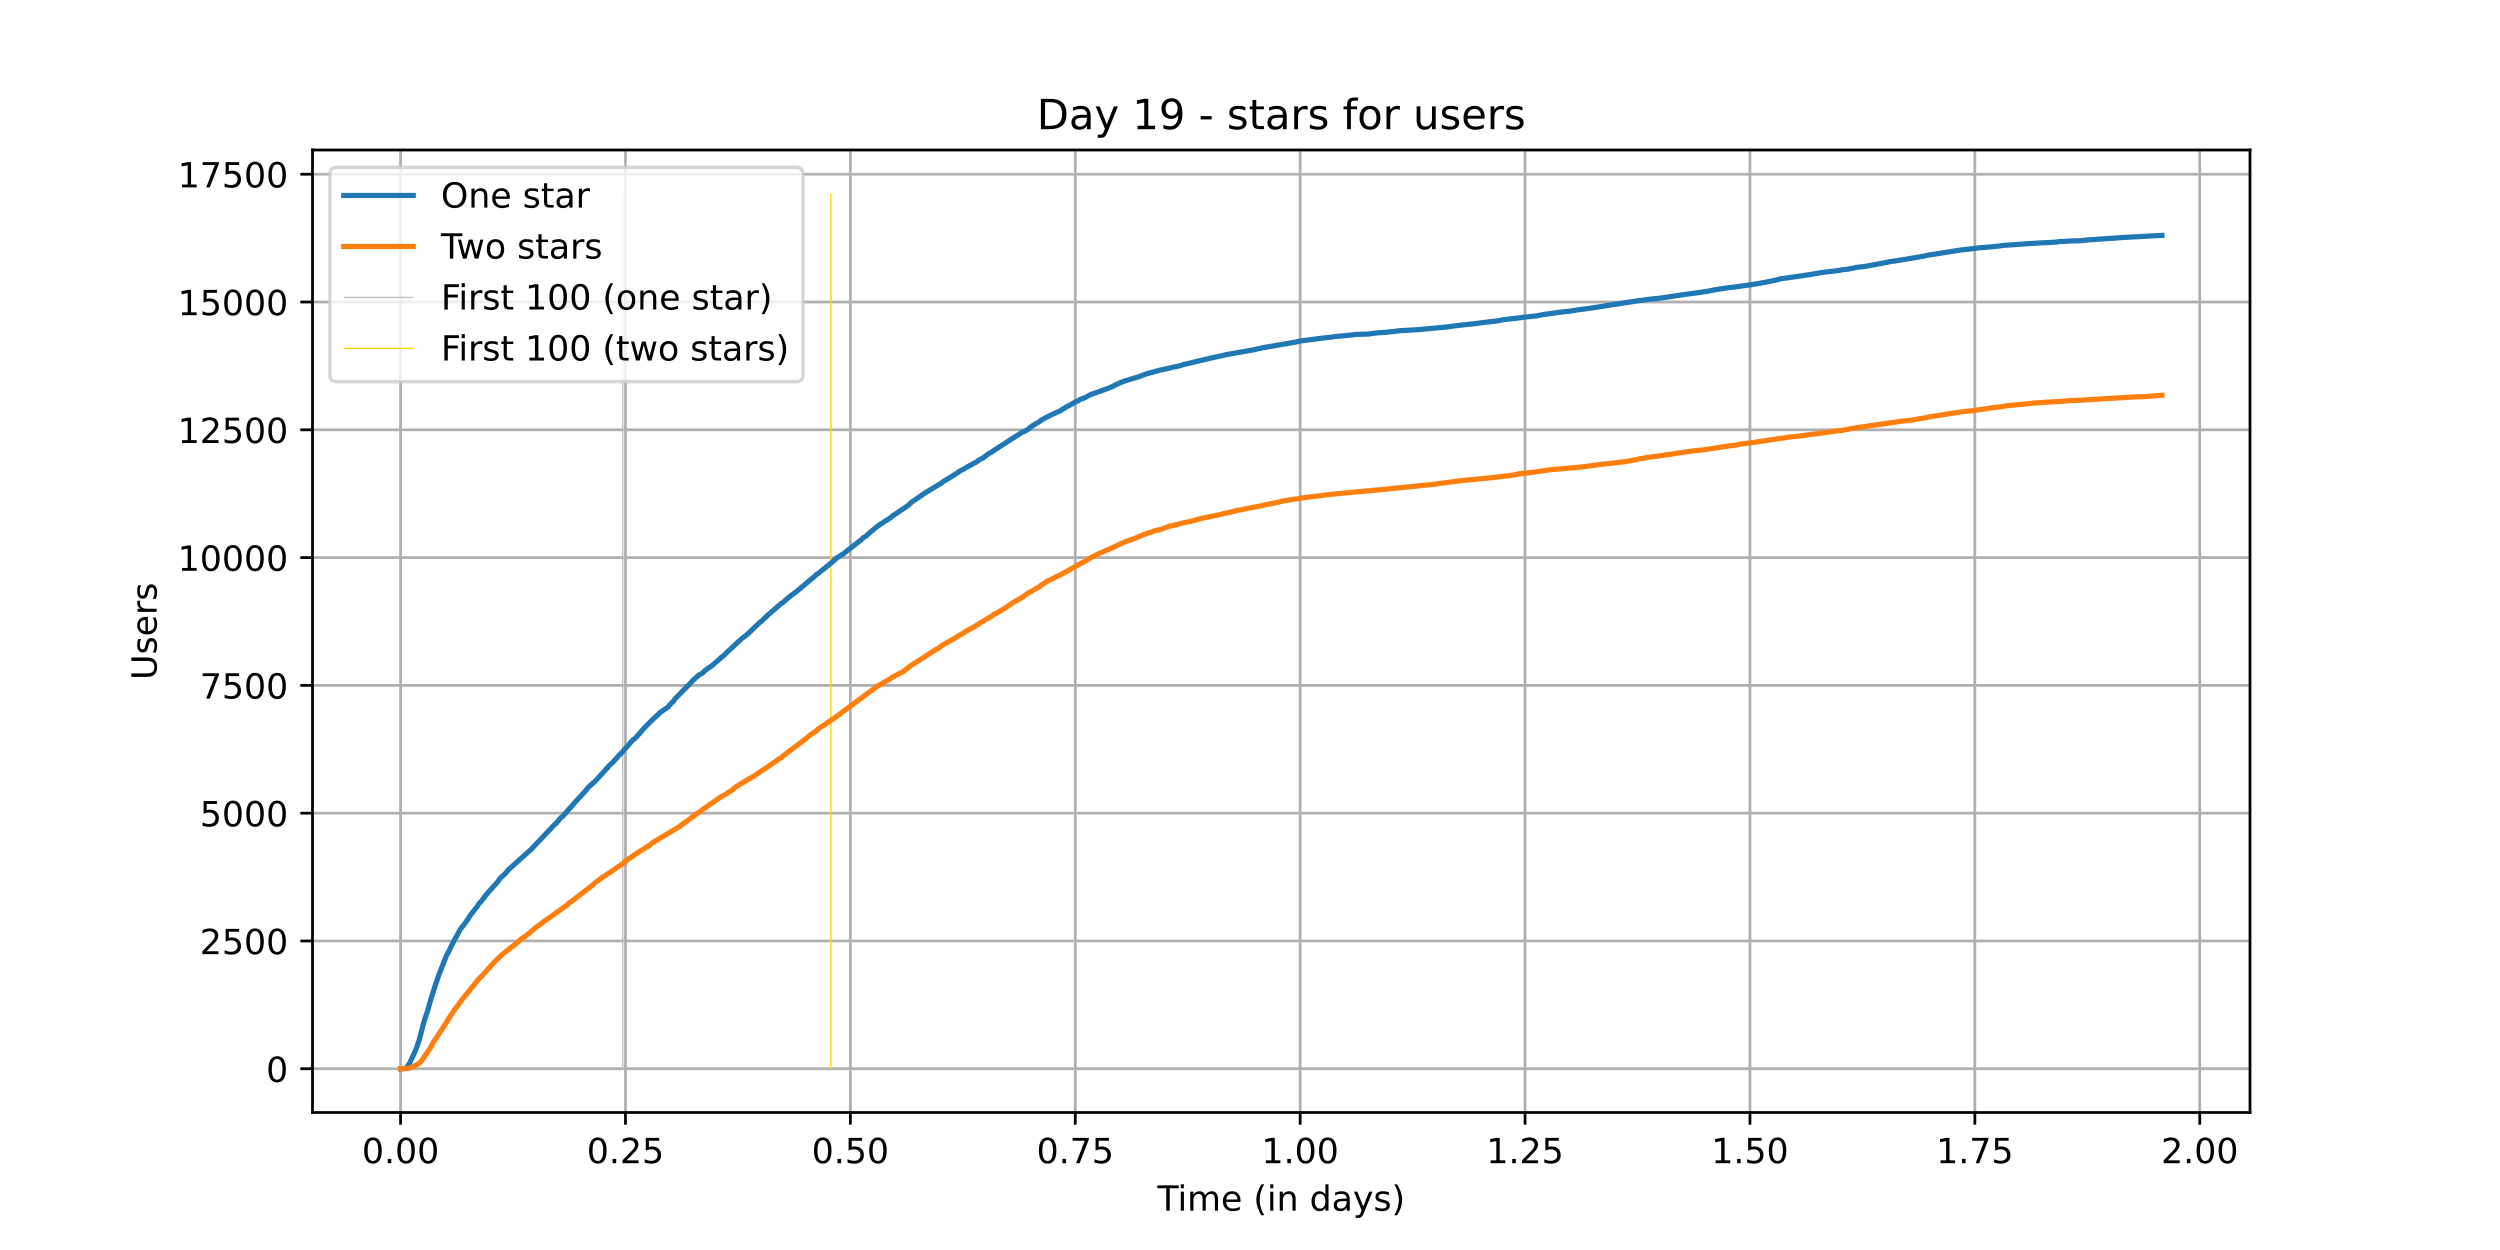 <?xml version="1.0" encoding="utf-8" standalone="no"?>
<!DOCTYPE svg PUBLIC "-//W3C//DTD SVG 1.1//EN"
  "http://www.w3.org/Graphics/SVG/1.1/DTD/svg11.dtd">
<!-- Created with matplotlib (https://matplotlib.org/) -->
<svg height="360pt" version="1.1" viewBox="0 0 720 360" width="720pt" xmlns="http://www.w3.org/2000/svg" xmlns:xlink="http://www.w3.org/1999/xlink">
 <defs>
  <style type="text/css">*{stroke-linecap:butt;stroke-linejoin:round;}</style>
 </defs>
 <g id="figure_1">
  <g id="patch_1">
   <path d="M 0 360 
L 720 360 
L 720 0 
L 0 0 
z
" style="fill:#ffffff;"/>
  </g>
  <g id="axes_1">
   <g id="patch_2">
    <path d="M 90 320.4 
L 648 320.4 
L 648 43.2 
L 90 43.2 
z
" style="fill:#ffffff;"/>
   </g>
   <g id="matplotlib.axis_1">
    <g id="xtick_1">
     <g id="line2d_1">
      <path clip-path="url(#p175d5f948a)" d="M 115.364 320.4 
L 115.364 43.2 
" style="fill:none;stroke:#b0b0b0;stroke-linecap:square;stroke-width:0.8;"/>
     </g>
     <g id="line2d_2">
      <defs>
       <path d="M 0 0 
L 0 3.5 
" id="m7ab9ef5fba" style="stroke:#000000;stroke-width:0.8;"/>
      </defs>
      <g>
       <use style="stroke:#000000;stroke-width:0.8;" x="115.364" xlink:href="#m7ab9ef5fba" y="320.4"/>
      </g>
     </g>
     <g id="text_1">
      <!-- 0.00 -->
      <g transform="translate(104.231 334.998)scale(0.1 -0.1)">
       <defs>
        <path d="M 31.781 66.406 
Q 24.172 66.406 20.328 58.906 
Q 16.5 51.422 16.5 36.375 
Q 16.5 21.391 20.328 13.891 
Q 24.172 6.391 31.781 6.391 
Q 39.453 6.391 43.281 13.891 
Q 47.125 21.391 47.125 36.375 
Q 47.125 51.422 43.281 58.906 
Q 39.453 66.406 31.781 66.406 
z
M 31.781 74.219 
Q 44.047 74.219 50.516 64.516 
Q 56.984 54.828 56.984 36.375 
Q 56.984 17.969 50.516 8.266 
Q 44.047 -1.422 31.781 -1.422 
Q 19.531 -1.422 13.062 8.266 
Q 6.594 17.969 6.594 36.375 
Q 6.594 54.828 13.062 64.516 
Q 19.531 74.219 31.781 74.219 
z
" id="DejaVuSans-48"/>
        <path d="M 10.688 12.406 
L 21 12.406 
L 21 0 
L 10.688 0 
z
" id="DejaVuSans-46"/>
       </defs>
       <use xlink:href="#DejaVuSans-48"/>
       <use x="63.623" xlink:href="#DejaVuSans-46"/>
       <use x="95.41" xlink:href="#DejaVuSans-48"/>
       <use x="159.033" xlink:href="#DejaVuSans-48"/>
      </g>
     </g>
    </g>
    <g id="xtick_2">
     <g id="line2d_3">
      <path clip-path="url(#p175d5f948a)" d="M 180.134 320.4 
L 180.134 43.2 
" style="fill:none;stroke:#b0b0b0;stroke-linecap:square;stroke-width:0.8;"/>
     </g>
     <g id="line2d_4">
      <g>
       <use style="stroke:#000000;stroke-width:0.8;" x="180.134" xlink:href="#m7ab9ef5fba" y="320.4"/>
      </g>
     </g>
     <g id="text_2">
      <!-- 0.25 -->
      <g transform="translate(169.001 334.998)scale(0.1 -0.1)">
       <defs>
        <path d="M 19.188 8.297 
L 53.609 8.297 
L 53.609 0 
L 7.328 0 
L 7.328 8.297 
Q 12.938 14.109 22.625 23.891 
Q 32.328 33.688 34.812 36.531 
Q 39.547 41.844 41.422 45.531 
Q 43.312 49.219 43.312 52.781 
Q 43.312 58.594 39.234 62.25 
Q 35.156 65.922 28.609 65.922 
Q 23.969 65.922 18.812 64.312 
Q 13.672 62.703 7.812 59.422 
L 7.812 69.391 
Q 13.766 71.781 18.938 73 
Q 24.125 74.219 28.422 74.219 
Q 39.75 74.219 46.484 68.547 
Q 53.219 62.891 53.219 53.422 
Q 53.219 48.922 51.531 44.891 
Q 49.859 40.875 45.406 35.406 
Q 44.188 33.984 37.641 27.219 
Q 31.109 20.453 19.188 8.297 
z
" id="DejaVuSans-50"/>
        <path d="M 10.797 72.906 
L 49.516 72.906 
L 49.516 64.594 
L 19.828 64.594 
L 19.828 46.734 
Q 21.969 47.469 24.109 47.828 
Q 26.266 48.188 28.422 48.188 
Q 40.625 48.188 47.75 41.5 
Q 54.891 34.812 54.891 23.391 
Q 54.891 11.625 47.562 5.094 
Q 40.234 -1.422 26.906 -1.422 
Q 22.312 -1.422 17.547 -0.641 
Q 12.797 0.141 7.719 1.703 
L 7.719 11.625 
Q 12.109 9.234 16.797 8.062 
Q 21.484 6.891 26.703 6.891 
Q 35.156 6.891 40.078 11.328 
Q 45.016 15.766 45.016 23.391 
Q 45.016 31 40.078 35.438 
Q 35.156 39.891 26.703 39.891 
Q 22.75 39.891 18.812 39.016 
Q 14.891 38.141 10.797 36.281 
z
" id="DejaVuSans-53"/>
       </defs>
       <use xlink:href="#DejaVuSans-48"/>
       <use x="63.623" xlink:href="#DejaVuSans-46"/>
       <use x="95.41" xlink:href="#DejaVuSans-50"/>
       <use x="159.033" xlink:href="#DejaVuSans-53"/>
      </g>
     </g>
    </g>
    <g id="xtick_3">
     <g id="line2d_5">
      <path clip-path="url(#p175d5f948a)" d="M 244.905 320.4 
L 244.905 43.2 
" style="fill:none;stroke:#b0b0b0;stroke-linecap:square;stroke-width:0.8;"/>
     </g>
     <g id="line2d_6">
      <g>
       <use style="stroke:#000000;stroke-width:0.8;" x="244.905" xlink:href="#m7ab9ef5fba" y="320.4"/>
      </g>
     </g>
     <g id="text_3">
      <!-- 0.50 -->
      <g transform="translate(233.772 334.998)scale(0.1 -0.1)">
       <use xlink:href="#DejaVuSans-48"/>
       <use x="63.623" xlink:href="#DejaVuSans-46"/>
       <use x="95.41" xlink:href="#DejaVuSans-53"/>
       <use x="159.033" xlink:href="#DejaVuSans-48"/>
      </g>
     </g>
    </g>
    <g id="xtick_4">
     <g id="line2d_7">
      <path clip-path="url(#p175d5f948a)" d="M 309.675 320.4 
L 309.675 43.2 
" style="fill:none;stroke:#b0b0b0;stroke-linecap:square;stroke-width:0.8;"/>
     </g>
     <g id="line2d_8">
      <g>
       <use style="stroke:#000000;stroke-width:0.8;" x="309.675" xlink:href="#m7ab9ef5fba" y="320.4"/>
      </g>
     </g>
     <g id="text_4">
      <!-- 0.75 -->
      <g transform="translate(298.542 334.998)scale(0.1 -0.1)">
       <defs>
        <path d="M 8.203 72.906 
L 55.078 72.906 
L 55.078 68.703 
L 28.609 0 
L 18.312 0 
L 43.219 64.594 
L 8.203 64.594 
z
" id="DejaVuSans-55"/>
       </defs>
       <use xlink:href="#DejaVuSans-48"/>
       <use x="63.623" xlink:href="#DejaVuSans-46"/>
       <use x="95.41" xlink:href="#DejaVuSans-55"/>
       <use x="159.033" xlink:href="#DejaVuSans-53"/>
      </g>
     </g>
    </g>
    <g id="xtick_5">
     <g id="line2d_9">
      <path clip-path="url(#p175d5f948a)" d="M 374.446 320.4 
L 374.446 43.2 
" style="fill:none;stroke:#b0b0b0;stroke-linecap:square;stroke-width:0.8;"/>
     </g>
     <g id="line2d_10">
      <g>
       <use style="stroke:#000000;stroke-width:0.8;" x="374.446" xlink:href="#m7ab9ef5fba" y="320.4"/>
      </g>
     </g>
     <g id="text_5">
      <!-- 1.00 -->
      <g transform="translate(363.313 334.998)scale(0.1 -0.1)">
       <defs>
        <path d="M 12.406 8.297 
L 28.516 8.297 
L 28.516 63.922 
L 10.984 60.406 
L 10.984 69.391 
L 28.422 72.906 
L 38.281 72.906 
L 38.281 8.297 
L 54.391 8.297 
L 54.391 0 
L 12.406 0 
z
" id="DejaVuSans-49"/>
       </defs>
       <use xlink:href="#DejaVuSans-49"/>
       <use x="63.623" xlink:href="#DejaVuSans-46"/>
       <use x="95.41" xlink:href="#DejaVuSans-48"/>
       <use x="159.033" xlink:href="#DejaVuSans-48"/>
      </g>
     </g>
    </g>
    <g id="xtick_6">
     <g id="line2d_11">
      <path clip-path="url(#p175d5f948a)" d="M 439.216 320.4 
L 439.216 43.2 
" style="fill:none;stroke:#b0b0b0;stroke-linecap:square;stroke-width:0.8;"/>
     </g>
     <g id="line2d_12">
      <g>
       <use style="stroke:#000000;stroke-width:0.8;" x="439.216" xlink:href="#m7ab9ef5fba" y="320.4"/>
      </g>
     </g>
     <g id="text_6">
      <!-- 1.25 -->
      <g transform="translate(428.083 334.998)scale(0.1 -0.1)">
       <use xlink:href="#DejaVuSans-49"/>
       <use x="63.623" xlink:href="#DejaVuSans-46"/>
       <use x="95.41" xlink:href="#DejaVuSans-50"/>
       <use x="159.033" xlink:href="#DejaVuSans-53"/>
      </g>
     </g>
    </g>
    <g id="xtick_7">
     <g id="line2d_13">
      <path clip-path="url(#p175d5f948a)" d="M 503.986 320.4 
L 503.986 43.2 
" style="fill:none;stroke:#b0b0b0;stroke-linecap:square;stroke-width:0.8;"/>
     </g>
     <g id="line2d_14">
      <g>
       <use style="stroke:#000000;stroke-width:0.8;" x="503.986" xlink:href="#m7ab9ef5fba" y="320.4"/>
      </g>
     </g>
     <g id="text_7">
      <!-- 1.50 -->
      <g transform="translate(492.854 334.998)scale(0.1 -0.1)">
       <use xlink:href="#DejaVuSans-49"/>
       <use x="63.623" xlink:href="#DejaVuSans-46"/>
       <use x="95.41" xlink:href="#DejaVuSans-53"/>
       <use x="159.033" xlink:href="#DejaVuSans-48"/>
      </g>
     </g>
    </g>
    <g id="xtick_8">
     <g id="line2d_15">
      <path clip-path="url(#p175d5f948a)" d="M 568.757 320.4 
L 568.757 43.2 
" style="fill:none;stroke:#b0b0b0;stroke-linecap:square;stroke-width:0.8;"/>
     </g>
     <g id="line2d_16">
      <g>
       <use style="stroke:#000000;stroke-width:0.8;" x="568.757" xlink:href="#m7ab9ef5fba" y="320.4"/>
      </g>
     </g>
     <g id="text_8">
      <!-- 1.75 -->
      <g transform="translate(557.624 334.998)scale(0.1 -0.1)">
       <use xlink:href="#DejaVuSans-49"/>
       <use x="63.623" xlink:href="#DejaVuSans-46"/>
       <use x="95.41" xlink:href="#DejaVuSans-55"/>
       <use x="159.033" xlink:href="#DejaVuSans-53"/>
      </g>
     </g>
    </g>
    <g id="xtick_9">
     <g id="line2d_17">
      <path clip-path="url(#p175d5f948a)" d="M 633.527 320.4 
L 633.527 43.2 
" style="fill:none;stroke:#b0b0b0;stroke-linecap:square;stroke-width:0.8;"/>
     </g>
     <g id="line2d_18">
      <g>
       <use style="stroke:#000000;stroke-width:0.8;" x="633.527" xlink:href="#m7ab9ef5fba" y="320.4"/>
      </g>
     </g>
     <g id="text_9">
      <!-- 2.00 -->
      <g transform="translate(622.395 334.998)scale(0.1 -0.1)">
       <use xlink:href="#DejaVuSans-50"/>
       <use x="63.623" xlink:href="#DejaVuSans-46"/>
       <use x="95.41" xlink:href="#DejaVuSans-48"/>
       <use x="159.033" xlink:href="#DejaVuSans-48"/>
      </g>
     </g>
    </g>
    <g id="text_10">
     <!-- Time (in days) -->
     <g transform="translate(333.327 348.677)scale(0.1 -0.1)">
      <defs>
       <path d="M -0.297 72.906 
L 61.375 72.906 
L 61.375 64.594 
L 35.5 64.594 
L 35.5 0 
L 25.594 0 
L 25.594 64.594 
L -0.297 64.594 
z
" id="DejaVuSans-84"/>
       <path d="M 9.422 54.688 
L 18.406 54.688 
L 18.406 0 
L 9.422 0 
z
M 9.422 75.984 
L 18.406 75.984 
L 18.406 64.594 
L 9.422 64.594 
z
" id="DejaVuSans-105"/>
       <path d="M 52 44.188 
Q 55.375 50.25 60.062 53.125 
Q 64.75 56 71.094 56 
Q 79.641 56 84.281 50.016 
Q 88.922 44.047 88.922 33.016 
L 88.922 0 
L 79.891 0 
L 79.891 32.719 
Q 79.891 40.578 77.094 44.375 
Q 74.312 48.188 68.609 48.188 
Q 61.625 48.188 57.562 43.547 
Q 53.516 38.922 53.516 30.906 
L 53.516 0 
L 44.484 0 
L 44.484 32.719 
Q 44.484 40.625 41.703 44.406 
Q 38.922 48.188 33.109 48.188 
Q 26.219 48.188 22.156 43.531 
Q 18.109 38.875 18.109 30.906 
L 18.109 0 
L 9.078 0 
L 9.078 54.688 
L 18.109 54.688 
L 18.109 46.188 
Q 21.188 51.219 25.484 53.609 
Q 29.781 56 35.688 56 
Q 41.656 56 45.828 52.969 
Q 50 49.953 52 44.188 
z
" id="DejaVuSans-109"/>
       <path d="M 56.203 29.594 
L 56.203 25.203 
L 14.891 25.203 
Q 15.484 15.922 20.484 11.062 
Q 25.484 6.203 34.422 6.203 
Q 39.594 6.203 44.453 7.469 
Q 49.312 8.734 54.109 11.281 
L 54.109 2.781 
Q 49.266 0.734 44.188 -0.344 
Q 39.109 -1.422 33.891 -1.422 
Q 20.797 -1.422 13.156 6.188 
Q 5.516 13.812 5.516 26.812 
Q 5.516 40.234 12.766 48.109 
Q 20.016 56 32.328 56 
Q 43.359 56 49.781 48.891 
Q 56.203 41.797 56.203 29.594 
z
M 47.219 32.234 
Q 47.125 39.594 43.094 43.984 
Q 39.062 48.391 32.422 48.391 
Q 24.906 48.391 20.391 44.141 
Q 15.875 39.891 15.188 32.172 
z
" id="DejaVuSans-101"/>
       <path id="DejaVuSans-32"/>
       <path d="M 31 75.875 
Q 24.469 64.656 21.281 53.656 
Q 18.109 42.672 18.109 31.391 
Q 18.109 20.125 21.312 9.062 
Q 24.516 -2 31 -13.188 
L 23.188 -13.188 
Q 15.875 -1.703 12.234 9.375 
Q 8.594 20.453 8.594 31.391 
Q 8.594 42.281 12.203 53.312 
Q 15.828 64.359 23.188 75.875 
z
" id="DejaVuSans-40"/>
       <path d="M 54.891 33.016 
L 54.891 0 
L 45.906 0 
L 45.906 32.719 
Q 45.906 40.484 42.875 44.328 
Q 39.844 48.188 33.797 48.188 
Q 26.516 48.188 22.312 43.547 
Q 18.109 38.922 18.109 30.906 
L 18.109 0 
L 9.078 0 
L 9.078 54.688 
L 18.109 54.688 
L 18.109 46.188 
Q 21.344 51.125 25.703 53.562 
Q 30.078 56 35.797 56 
Q 45.219 56 50.047 50.172 
Q 54.891 44.344 54.891 33.016 
z
" id="DejaVuSans-110"/>
       <path d="M 45.406 46.391 
L 45.406 75.984 
L 54.391 75.984 
L 54.391 0 
L 45.406 0 
L 45.406 8.203 
Q 42.578 3.328 38.25 0.953 
Q 33.938 -1.422 27.875 -1.422 
Q 17.969 -1.422 11.734 6.484 
Q 5.516 14.406 5.516 27.297 
Q 5.516 40.188 11.734 48.094 
Q 17.969 56 27.875 56 
Q 33.938 56 38.25 53.625 
Q 42.578 51.266 45.406 46.391 
z
M 14.797 27.297 
Q 14.797 17.391 18.875 11.75 
Q 22.953 6.109 30.078 6.109 
Q 37.203 6.109 41.297 11.75 
Q 45.406 17.391 45.406 27.297 
Q 45.406 37.203 41.297 42.844 
Q 37.203 48.484 30.078 48.484 
Q 22.953 48.484 18.875 42.844 
Q 14.797 37.203 14.797 27.297 
z
" id="DejaVuSans-100"/>
       <path d="M 34.281 27.484 
Q 23.391 27.484 19.188 25 
Q 14.984 22.516 14.984 16.5 
Q 14.984 11.719 18.141 8.906 
Q 21.297 6.109 26.703 6.109 
Q 34.188 6.109 38.703 11.406 
Q 43.219 16.703 43.219 25.484 
L 43.219 27.484 
z
M 52.203 31.203 
L 52.203 0 
L 43.219 0 
L 43.219 8.297 
Q 40.141 3.328 35.547 0.953 
Q 30.953 -1.422 24.312 -1.422 
Q 15.922 -1.422 10.953 3.297 
Q 6 8.016 6 15.922 
Q 6 25.141 12.172 29.828 
Q 18.359 34.516 30.609 34.516 
L 43.219 34.516 
L 43.219 35.406 
Q 43.219 41.609 39.141 45 
Q 35.062 48.391 27.688 48.391 
Q 23 48.391 18.547 47.266 
Q 14.109 46.141 10.016 43.891 
L 10.016 52.203 
Q 14.938 54.109 19.578 55.047 
Q 24.219 56 28.609 56 
Q 40.484 56 46.344 49.844 
Q 52.203 43.703 52.203 31.203 
z
" id="DejaVuSans-97"/>
       <path d="M 32.172 -5.078 
Q 28.375 -14.844 24.75 -17.812 
Q 21.141 -20.797 15.094 -20.797 
L 7.906 -20.797 
L 7.906 -13.281 
L 13.188 -13.281 
Q 16.891 -13.281 18.938 -11.516 
Q 21 -9.766 23.484 -3.219 
L 25.094 0.875 
L 2.984 54.688 
L 12.5 54.688 
L 29.594 11.922 
L 46.688 54.688 
L 56.203 54.688 
z
" id="DejaVuSans-121"/>
       <path d="M 44.281 53.078 
L 44.281 44.578 
Q 40.484 46.531 36.375 47.5 
Q 32.281 48.484 27.875 48.484 
Q 21.188 48.484 17.844 46.438 
Q 14.5 44.391 14.5 40.281 
Q 14.5 37.156 16.891 35.375 
Q 19.281 33.594 26.516 31.984 
L 29.594 31.297 
Q 39.156 29.25 43.188 25.516 
Q 47.219 21.781 47.219 15.094 
Q 47.219 7.469 41.188 3.016 
Q 35.156 -1.422 24.609 -1.422 
Q 20.219 -1.422 15.453 -0.562 
Q 10.688 0.297 5.422 2 
L 5.422 11.281 
Q 10.406 8.688 15.234 7.391 
Q 20.062 6.109 24.812 6.109 
Q 31.156 6.109 34.562 8.281 
Q 37.984 10.453 37.984 14.406 
Q 37.984 18.062 35.516 20.016 
Q 33.062 21.969 24.703 23.781 
L 21.578 24.516 
Q 13.234 26.266 9.516 29.906 
Q 5.812 33.547 5.812 39.891 
Q 5.812 47.609 11.281 51.797 
Q 16.75 56 26.812 56 
Q 31.781 56 36.172 55.266 
Q 40.578 54.547 44.281 53.078 
z
" id="DejaVuSans-115"/>
       <path d="M 8.016 75.875 
L 15.828 75.875 
Q 23.141 64.359 26.781 53.312 
Q 30.422 42.281 30.422 31.391 
Q 30.422 20.453 26.781 9.375 
Q 23.141 -1.703 15.828 -13.188 
L 8.016 -13.188 
Q 14.5 -2 17.703 9.062 
Q 20.906 20.125 20.906 31.391 
Q 20.906 42.672 17.703 53.656 
Q 14.5 64.656 8.016 75.875 
z
" id="DejaVuSans-41"/>
      </defs>
      <use xlink:href="#DejaVuSans-84"/>
      <use x="57.959" xlink:href="#DejaVuSans-105"/>
      <use x="85.742" xlink:href="#DejaVuSans-109"/>
      <use x="183.154" xlink:href="#DejaVuSans-101"/>
      <use x="244.678" xlink:href="#DejaVuSans-32"/>
      <use x="276.465" xlink:href="#DejaVuSans-40"/>
      <use x="315.479" xlink:href="#DejaVuSans-105"/>
      <use x="343.262" xlink:href="#DejaVuSans-110"/>
      <use x="406.641" xlink:href="#DejaVuSans-32"/>
      <use x="438.428" xlink:href="#DejaVuSans-100"/>
      <use x="501.904" xlink:href="#DejaVuSans-97"/>
      <use x="563.184" xlink:href="#DejaVuSans-121"/>
      <use x="622.363" xlink:href="#DejaVuSans-115"/>
      <use x="674.463" xlink:href="#DejaVuSans-41"/>
     </g>
    </g>
   </g>
   <g id="matplotlib.axis_2">
    <g id="ytick_1">
     <g id="line2d_19">
      <path clip-path="url(#p175d5f948a)" d="M 90 307.8 
L 648 307.8 
" style="fill:none;stroke:#b0b0b0;stroke-linecap:square;stroke-width:0.8;"/>
     </g>
     <g id="line2d_20">
      <defs>
       <path d="M 0 0 
L -3.5 0 
" id="m6277597152" style="stroke:#000000;stroke-width:0.8;"/>
      </defs>
      <g>
       <use style="stroke:#000000;stroke-width:0.8;" x="90" xlink:href="#m6277597152" y="307.8"/>
      </g>
     </g>
     <g id="text_11">
      <!-- 0 -->
      <g transform="translate(76.638 311.599)scale(0.1 -0.1)">
       <use xlink:href="#DejaVuSans-48"/>
      </g>
     </g>
    </g>
    <g id="ytick_2">
     <g id="line2d_21">
      <path clip-path="url(#p175d5f948a)" d="M 90 270.997 
L 648 270.997 
" style="fill:none;stroke:#b0b0b0;stroke-linecap:square;stroke-width:0.8;"/>
     </g>
     <g id="line2d_22">
      <g>
       <use style="stroke:#000000;stroke-width:0.8;" x="90" xlink:href="#m6277597152" y="270.997"/>
      </g>
     </g>
     <g id="text_12">
      <!-- 2500 -->
      <g transform="translate(57.55 274.796)scale(0.1 -0.1)">
       <use xlink:href="#DejaVuSans-50"/>
       <use x="63.623" xlink:href="#DejaVuSans-53"/>
       <use x="127.246" xlink:href="#DejaVuSans-48"/>
       <use x="190.869" xlink:href="#DejaVuSans-48"/>
      </g>
     </g>
    </g>
    <g id="ytick_3">
     <g id="line2d_23">
      <path clip-path="url(#p175d5f948a)" d="M 90 234.194 
L 648 234.194 
" style="fill:none;stroke:#b0b0b0;stroke-linecap:square;stroke-width:0.8;"/>
     </g>
     <g id="line2d_24">
      <g>
       <use style="stroke:#000000;stroke-width:0.8;" x="90" xlink:href="#m6277597152" y="234.194"/>
      </g>
     </g>
     <g id="text_13">
      <!-- 5000 -->
      <g transform="translate(57.55 237.993)scale(0.1 -0.1)">
       <use xlink:href="#DejaVuSans-53"/>
       <use x="63.623" xlink:href="#DejaVuSans-48"/>
       <use x="127.246" xlink:href="#DejaVuSans-48"/>
       <use x="190.869" xlink:href="#DejaVuSans-48"/>
      </g>
     </g>
    </g>
    <g id="ytick_4">
     <g id="line2d_25">
      <path clip-path="url(#p175d5f948a)" d="M 90 197.391 
L 648 197.391 
" style="fill:none;stroke:#b0b0b0;stroke-linecap:square;stroke-width:0.8;"/>
     </g>
     <g id="line2d_26">
      <g>
       <use style="stroke:#000000;stroke-width:0.8;" x="90" xlink:href="#m6277597152" y="197.391"/>
      </g>
     </g>
     <g id="text_14">
      <!-- 7500 -->
      <g transform="translate(57.55 201.19)scale(0.1 -0.1)">
       <use xlink:href="#DejaVuSans-55"/>
       <use x="63.623" xlink:href="#DejaVuSans-53"/>
       <use x="127.246" xlink:href="#DejaVuSans-48"/>
       <use x="190.869" xlink:href="#DejaVuSans-48"/>
      </g>
     </g>
    </g>
    <g id="ytick_5">
     <g id="line2d_27">
      <path clip-path="url(#p175d5f948a)" d="M 90 160.588 
L 648 160.588 
" style="fill:none;stroke:#b0b0b0;stroke-linecap:square;stroke-width:0.8;"/>
     </g>
     <g id="line2d_28">
      <g>
       <use style="stroke:#000000;stroke-width:0.8;" x="90" xlink:href="#m6277597152" y="160.588"/>
      </g>
     </g>
     <g id="text_15">
      <!-- 10000 -->
      <g transform="translate(51.188 164.387)scale(0.1 -0.1)">
       <use xlink:href="#DejaVuSans-49"/>
       <use x="63.623" xlink:href="#DejaVuSans-48"/>
       <use x="127.246" xlink:href="#DejaVuSans-48"/>
       <use x="190.869" xlink:href="#DejaVuSans-48"/>
       <use x="254.492" xlink:href="#DejaVuSans-48"/>
      </g>
     </g>
    </g>
    <g id="ytick_6">
     <g id="line2d_29">
      <path clip-path="url(#p175d5f948a)" d="M 90 123.785 
L 648 123.785 
" style="fill:none;stroke:#b0b0b0;stroke-linecap:square;stroke-width:0.8;"/>
     </g>
     <g id="line2d_30">
      <g>
       <use style="stroke:#000000;stroke-width:0.8;" x="90" xlink:href="#m6277597152" y="123.785"/>
      </g>
     </g>
     <g id="text_16">
      <!-- 12500 -->
      <g transform="translate(51.188 127.584)scale(0.1 -0.1)">
       <use xlink:href="#DejaVuSans-49"/>
       <use x="63.623" xlink:href="#DejaVuSans-50"/>
       <use x="127.246" xlink:href="#DejaVuSans-53"/>
       <use x="190.869" xlink:href="#DejaVuSans-48"/>
       <use x="254.492" xlink:href="#DejaVuSans-48"/>
      </g>
     </g>
    </g>
    <g id="ytick_7">
     <g id="line2d_31">
      <path clip-path="url(#p175d5f948a)" d="M 90 86.982 
L 648 86.982 
" style="fill:none;stroke:#b0b0b0;stroke-linecap:square;stroke-width:0.8;"/>
     </g>
     <g id="line2d_32">
      <g>
       <use style="stroke:#000000;stroke-width:0.8;" x="90" xlink:href="#m6277597152" y="86.982"/>
      </g>
     </g>
     <g id="text_17">
      <!-- 15000 -->
      <g transform="translate(51.188 90.781)scale(0.1 -0.1)">
       <use xlink:href="#DejaVuSans-49"/>
       <use x="63.623" xlink:href="#DejaVuSans-53"/>
       <use x="127.246" xlink:href="#DejaVuSans-48"/>
       <use x="190.869" xlink:href="#DejaVuSans-48"/>
       <use x="254.492" xlink:href="#DejaVuSans-48"/>
      </g>
     </g>
    </g>
    <g id="ytick_8">
     <g id="line2d_33">
      <path clip-path="url(#p175d5f948a)" d="M 90 50.179 
L 648 50.179 
" style="fill:none;stroke:#b0b0b0;stroke-linecap:square;stroke-width:0.8;"/>
     </g>
     <g id="line2d_34">
      <g>
       <use style="stroke:#000000;stroke-width:0.8;" x="90" xlink:href="#m6277597152" y="50.179"/>
      </g>
     </g>
     <g id="text_18">
      <!-- 17500 -->
      <g transform="translate(51.188 53.978)scale(0.1 -0.1)">
       <use xlink:href="#DejaVuSans-49"/>
       <use x="63.623" xlink:href="#DejaVuSans-55"/>
       <use x="127.246" xlink:href="#DejaVuSans-53"/>
       <use x="190.869" xlink:href="#DejaVuSans-48"/>
       <use x="254.492" xlink:href="#DejaVuSans-48"/>
      </g>
     </g>
    </g>
    <g id="text_19">
     <!-- Users -->
     <g transform="translate(45.108 195.801)rotate(-90)scale(0.1 -0.1)">
      <defs>
       <path d="M 8.688 72.906 
L 18.609 72.906 
L 18.609 28.609 
Q 18.609 16.891 22.844 11.734 
Q 27.094 6.594 36.625 6.594 
Q 46.094 6.594 50.344 11.734 
Q 54.594 16.891 54.594 28.609 
L 54.594 72.906 
L 64.5 72.906 
L 64.5 27.391 
Q 64.5 13.141 57.438 5.859 
Q 50.391 -1.422 36.625 -1.422 
Q 22.797 -1.422 15.734 5.859 
Q 8.688 13.141 8.688 27.391 
z
" id="DejaVuSans-85"/>
       <path d="M 41.109 46.297 
Q 39.594 47.172 37.812 47.578 
Q 36.031 48 33.891 48 
Q 26.266 48 22.188 43.047 
Q 18.109 38.094 18.109 28.812 
L 18.109 0 
L 9.078 0 
L 9.078 54.688 
L 18.109 54.688 
L 18.109 46.188 
Q 20.953 51.172 25.484 53.578 
Q 30.031 56 36.531 56 
Q 37.453 56 38.578 55.875 
Q 39.703 55.766 41.062 55.516 
z
" id="DejaVuSans-114"/>
      </defs>
      <use xlink:href="#DejaVuSans-85"/>
      <use x="73.193" xlink:href="#DejaVuSans-115"/>
      <use x="125.293" xlink:href="#DejaVuSans-101"/>
      <use x="186.816" xlink:href="#DejaVuSans-114"/>
      <use x="227.93" xlink:href="#DejaVuSans-115"/>
     </g>
    </g>
   </g>
   <g id="LineCollection_1">
    <path clip-path="url(#p175d5f948a)" d="M 179.342 307.8 
L 179.342 55.8 
" style="fill:none;stroke:#c0c0c0;stroke-width:0.4;"/>
   </g>
   <g id="LineCollection_2">
    <path clip-path="url(#p175d5f948a)" d="M 239.291 307.8 
L 239.291 55.8 
" style="fill:none;stroke:#ffd700;stroke-width:0.4;"/>
   </g>
   <g id="line2d_35">
    <path clip-path="url(#p175d5f948a)" d="M 115.364 307.8 
L 116.602 307.712 
L 117.139 307.476 
L 118.029 306.063 
L 119.814 302.206 
L 120.704 299.63 
L 122.135 294.139 
L 123.202 290.959 
L 124.096 287.779 
L 124.986 284.967 
L 125.7 282.774 
L 126.414 280.713 
L 128.555 275.251 
L 129.445 273.632 
L 130.159 272.101 
L 131.049 270.379 
L 131.406 269.819 
L 132.477 267.773 
L 134.081 265.712 
L 134.438 265.123 
L 134.618 264.961 
L 135.329 263.784 
L 137.113 261.443 
L 137.29 261.296 
L 137.826 260.398 
L 139.074 258.984 
L 139.608 258.248 
L 140.678 256.909 
L 141.212 256.32 
L 141.392 256.173 
L 141.749 255.716 
L 142.639 254.745 
L 142.996 254.406 
L 144.067 252.919 
L 144.78 252.257 
L 145.314 251.742 
L 145.671 251.432 
L 146.384 250.505 
L 152.802 244.764 
L 153.338 244.234 
L 159.578 237.624 
L 160.292 236.962 
L 161.36 235.681 
L 162.253 234.886 
L 162.787 234.268 
L 162.967 234.135 
L 163.501 233.414 
L 164.391 232.486 
L 164.928 231.853 
L 165.462 231.22 
L 167.423 229.086 
L 168.67 227.717 
L 169.384 226.774 
L 171.345 225.052 
L 174.91 221.166 
L 175.447 220.488 
L 176.338 219.679 
L 177.585 218.339 
L 178.119 217.677 
L 179.19 216.676 
L 179.546 216.146 
L 180.617 215.027 
L 180.974 214.571 
L 181.864 213.555 
L 182.398 213.01 
L 182.935 212.657 
L 184.899 210.404 
L 185.256 209.978 
L 186.503 208.682 
L 188.287 206.916 
L 189.355 205.959 
L 189.712 205.635 
L 190.069 205.208 
L 192.03 203.883 
L 192.387 203.647 
L 192.743 203.162 
L 193.991 201.91 
L 194.348 201.336 
L 198.093 197.494 
L 198.27 197.406 
L 198.984 196.552 
L 199.163 196.449 
L 199.697 195.772 
L 200.054 195.536 
L 200.768 194.844 
L 201.481 194.314 
L 202.372 193.784 
L 203.086 193.063 
L 203.439 192.842 
L 203.976 192.4 
L 204.333 192.209 
L 205.224 191.591 
L 205.937 190.928 
L 207.008 190.001 
L 207.719 189.309 
L 208.255 188.985 
L 209.326 187.881 
L 210.216 187.101 
L 212.891 184.569 
L 213.068 184.466 
L 213.605 183.906 
L 215.029 182.861 
L 218.951 179.137 
L 219.308 178.93 
L 221.092 177.179 
L 224.658 174.102 
L 225.015 173.807 
L 225.371 173.616 
L 225.728 173.278 
L 227.866 171.452 
L 228.046 171.393 
L 228.58 170.952 
L 229.114 170.584 
L 234.466 166.094 
L 235.003 165.564 
L 235.537 165.225 
L 236.251 164.636 
L 238.568 162.811 
L 238.925 162.443 
L 239.459 162.104 
L 239.816 161.707 
L 240.173 161.456 
L 241.063 160.632 
L 242.137 159.97 
L 242.494 159.719 
L 242.851 159.543 
L 243.384 159.101 
L 244.635 158.1 
L 248.02 155.465 
L 248.557 154.92 
L 249.448 154.375 
L 249.804 153.993 
L 250.338 153.536 
L 252.479 151.74 
L 253.906 150.754 
L 254.26 150.563 
L 254.617 150.283 
L 254.974 150.062 
L 256.221 149.297 
L 256.935 148.678 
L 261.394 145.675 
L 262.641 144.542 
L 263.889 143.703 
L 266.387 141.98 
L 271.023 139.198 
L 271.736 138.624 
L 273.164 137.799 
L 275.302 136.445 
L 276.729 135.488 
L 277.086 135.326 
L 277.797 134.973 
L 278.333 134.605 
L 281.185 133.059 
L 281.542 132.809 
L 282.076 132.411 
L 283.146 131.881 
L 284.75 130.63 
L 285.464 130.292 
L 286.178 129.762 
L 292.598 125.61 
L 293.132 125.331 
L 294.202 124.58 
L 295.273 124.138 
L 295.806 123.77 
L 295.986 123.726 
L 296.877 122.946 
L 297.054 122.902 
L 297.411 122.578 
L 299.015 121.606 
L 299.195 121.547 
L 299.909 120.958 
L 300.265 120.811 
L 301.156 120.266 
L 301.87 119.943 
L 302.403 119.663 
L 302.94 119.413 
L 303.297 119.236 
L 303.831 119 
L 304.364 118.735 
L 305.435 118.264 
L 306.149 117.764 
L 306.326 117.734 
L 307.039 117.219 
L 308.11 116.674 
L 309.537 115.865 
L 309.894 115.659 
L 310.605 115.379 
L 311.141 114.996 
L 311.855 114.775 
L 312.566 114.466 
L 313.102 114.172 
L 313.993 113.701 
L 314.35 113.554 
L 314.884 113.347 
L 315.42 113.156 
L 315.954 112.994 
L 318.986 111.89 
L 320.233 111.39 
L 321.304 110.83 
L 322.374 110.33 
L 323.442 109.903 
L 323.979 109.711 
L 327.544 108.622 
L 328.078 108.46 
L 328.971 108.107 
L 329.505 107.915 
L 330.039 107.724 
L 330.576 107.591 
L 331.109 107.385 
L 332 107.194 
L 333.961 106.62 
L 334.498 106.517 
L 338.777 105.56 
L 339.667 105.383 
L 340.918 104.956 
L 341.631 104.809 
L 349.653 102.91 
L 351.971 102.424 
L 353.218 102.115 
L 361.419 100.687 
L 361.956 100.496 
L 362.847 100.378 
L 363.56 100.143 
L 364.274 100.054 
L 364.631 99.966 
L 365.699 99.804 
L 373.366 98.479 
L 374.08 98.273 
L 375.507 98.067 
L 376.221 97.993 
L 379.786 97.507 
L 382.104 97.242 
L 382.461 97.184 
L 383.531 97.095 
L 384.779 96.874 
L 386.383 96.771 
L 389.772 96.418 
L 390.305 96.344 
L 390.839 96.3 
L 394.051 96.212 
L 396.902 95.829 
L 398.686 95.741 
L 400.468 95.549 
L 401.538 95.461 
L 402.609 95.285 
L 406.888 95.034 
L 408.492 94.931 
L 417.227 94.122 
L 418.477 93.915 
L 420.795 93.636 
L 425.251 93.165 
L 426.322 93.003 
L 428.64 92.723 
L 431.135 92.429 
L 433.096 92.046 
L 436.841 91.648 
L 437.732 91.516 
L 438.089 91.486 
L 438.445 91.398 
L 442.547 90.971 
L 444.332 90.618 
L 445.936 90.382 
L 450.215 89.793 
L 451.462 89.69 
L 453.067 89.47 
L 453.96 89.293 
L 454.674 89.19 
L 455.565 89.087 
L 457.703 88.807 
L 472.147 86.555 
L 473.038 86.496 
L 473.751 86.349 
L 476.069 86.054 
L 477.494 85.951 
L 479.098 85.716 
L 486.232 84.656 
L 488.193 84.42 
L 488.906 84.288 
L 491.224 83.993 
L 493.185 83.596 
L 493.719 83.478 
L 494.967 83.287 
L 495.68 83.169 
L 496.394 83.081 
L 497.464 82.904 
L 500.316 82.565 
L 505.843 81.756 
L 506.913 81.564 
L 508.34 81.314 
L 510.478 80.872 
L 511.552 80.637 
L 512.443 80.401 
L 512.799 80.269 
L 513.69 80.181 
L 518.863 79.43 
L 519.396 79.386 
L 519.933 79.268 
L 521.714 79.018 
L 522.608 78.826 
L 524.032 78.605 
L 525.283 78.399 
L 527.244 78.178 
L 529.739 77.884 
L 530.452 77.693 
L 531.523 77.619 
L 532.413 77.487 
L 533.127 77.295 
L 533.664 77.236 
L 534.021 77.192 
L 534.378 77.045 
L 535.088 76.986 
L 535.625 76.883 
L 536.696 76.795 
L 538.123 76.544 
L 543.296 75.588 
L 544.186 75.367 
L 546.147 75.102 
L 547.395 74.896 
L 554.528 73.688 
L 554.885 73.541 
L 565.048 71.951 
L 566.118 71.848 
L 568.79 71.539 
L 569.86 71.377 
L 571.108 71.274 
L 572.715 71.171 
L 574.496 70.98 
L 575.567 70.891 
L 576.814 70.685 
L 585.729 70.067 
L 587.69 69.964 
L 591.079 69.787 
L 592.149 69.714 
L 593.04 69.581 
L 596.428 69.405 
L 599.637 69.302 
L 601.775 69.051 
L 603.559 68.948 
L 611.76 68.374 
L 613.545 68.271 
L 616.933 68.094 
L 618.714 67.991 
L 621.923 67.829 
L 622.636 67.8 
L 622.636 67.8 
" style="fill:none;stroke:#1f77b4;stroke-linecap:square;stroke-width:1.5;"/>
   </g>
   <g id="line2d_36">
    <path clip-path="url(#p175d5f948a)" d="M 115.364 307.8 
L 117.673 307.726 
L 119.457 306.902 
L 120.17 306.549 
L 120.704 306.21 
L 121.418 305.489 
L 123.739 302.118 
L 124.806 300.145 
L 125.7 298.82 
L 127.661 295.876 
L 128.378 294.742 
L 129.802 292.416 
L 131.049 290.576 
L 131.586 289.958 
L 133.191 287.72 
L 135.508 284.894 
L 136.042 284.187 
L 136.579 283.598 
L 137.113 282.862 
L 137.646 282.229 
L 138.717 281.11 
L 138.897 281.007 
L 139.608 280.124 
L 140.144 279.594 
L 140.501 279.138 
L 142.105 277.371 
L 142.282 277.268 
L 142.639 276.782 
L 144.957 274.618 
L 145.491 274.236 
L 146.384 273.5 
L 149.059 271.394 
L 149.95 270.526 
L 150.84 269.981 
L 151.02 269.908 
L 151.377 269.54 
L 151.911 269.157 
L 154.229 267.184 
L 154.763 266.801 
L 155.476 266.301 
L 157.437 264.814 
L 157.974 264.49 
L 162.43 261.266 
L 163.324 260.663 
L 164.034 259.941 
L 164.571 259.647 
L 165.462 258.97 
L 166.175 258.381 
L 170.275 255.231 
L 170.811 254.759 
L 171.882 253.832 
L 172.416 253.508 
L 173.129 252.934 
L 173.486 252.625 
L 174.02 252.33 
L 174.377 252.139 
L 174.91 251.756 
L 179.726 248.473 
L 180.083 248.047 
L 180.26 247.988 
L 180.974 247.34 
L 181.507 247.075 
L 182.935 246.044 
L 186.146 243.998 
L 186.86 243.615 
L 187.931 242.718 
L 188.287 242.511 
L 188.821 242.158 
L 195.418 238.213 
L 196.489 237.433 
L 196.845 237.168 
L 197.202 236.932 
L 197.379 236.858 
L 197.913 236.387 
L 199.874 234.989 
L 200.588 234.385 
L 202.015 233.443 
L 203.439 232.383 
L 206.828 230.072 
L 207.365 229.689 
L 207.719 229.454 
L 208.612 228.983 
L 209.146 228.629 
L 209.68 228.247 
L 210.036 228.026 
L 210.393 227.893 
L 211.287 227.187 
L 211.821 226.686 
L 214.316 225.155 
L 214.672 224.875 
L 215.029 224.772 
L 215.386 224.493 
L 216.1 224.095 
L 216.457 223.948 
L 216.99 223.595 
L 217.704 223.124 
L 219.488 221.872 
L 220.022 221.593 
L 220.736 221.121 
L 221.269 220.739 
L 221.806 220.356 
L 222.697 219.738 
L 223.23 219.384 
L 223.767 219.002 
L 224.124 218.707 
L 224.478 218.457 
L 224.835 218.354 
L 225.728 217.559 
L 227.51 216.16 
L 227.866 215.925 
L 232.325 212.568 
L 232.859 212.024 
L 235.18 210.434 
L 235.714 209.86 
L 237.498 208.741 
L 238.389 208.034 
L 238.745 207.843 
L 240.173 206.901 
L 240.53 206.606 
L 241.063 206.238 
L 249.448 199.997 
L 249.804 199.717 
L 252.656 197.671 
L 253.013 197.479 
L 253.55 197.17 
L 254.26 196.773 
L 254.617 196.463 
L 256.401 195.507 
L 256.758 195.197 
L 259.256 193.828 
L 259.79 193.666 
L 262.285 191.723 
L 269.595 187.042 
L 270.309 186.689 
L 271.2 185.938 
L 271.556 185.746 
L 272.984 184.922 
L 273.874 184.407 
L 274.231 184.245 
L 277.976 181.978 
L 278.51 181.624 
L 280.471 180.609 
L 280.651 180.565 
L 281.185 180.123 
L 284.573 178.032 
L 285.641 177.458 
L 286.355 176.855 
L 287.068 176.575 
L 289.209 175.25 
L 289.743 174.97 
L 290.1 174.661 
L 290.814 174.205 
L 291.884 173.454 
L 292.955 172.851 
L 293.845 172.365 
L 294.559 171.908 
L 295.986 170.849 
L 297.054 170.304 
L 298.838 169.244 
L 299.195 169.097 
L 300.085 168.361 
L 300.976 167.845 
L 301.513 167.418 
L 303.474 166.52 
L 304.008 166.182 
L 304.901 165.77 
L 305.435 165.534 
L 305.792 165.343 
L 306.326 164.989 
L 306.682 164.842 
L 307.396 164.445 
L 311.675 162.031 
L 312.212 161.81 
L 312.923 161.412 
L 313.279 161.162 
L 313.993 160.72 
L 314.884 160.235 
L 315.777 159.763 
L 316.134 159.587 
L 321.304 157.334 
L 321.661 157.099 
L 322.017 156.937 
L 323.979 156.068 
L 326.117 155.288 
L 326.473 155.185 
L 327.544 154.758 
L 327.901 154.552 
L 330.039 153.742 
L 330.576 153.522 
L 331.466 153.301 
L 332.537 152.844 
L 333.427 152.668 
L 334.141 152.55 
L 334.675 152.315 
L 336.816 151.534 
L 337.706 151.417 
L 338.42 151.166 
L 339.314 150.99 
L 340.918 150.563 
L 343.236 150.077 
L 345.731 149.356 
L 348.762 148.723 
L 349.833 148.531 
L 355.359 147.25 
L 355.893 147.133 
L 356.25 146.971 
L 357.677 146.794 
L 358.211 146.632 
L 362.313 145.852 
L 365.345 145.175 
L 365.699 145.116 
L 366.412 144.998 
L 367.126 144.836 
L 368.553 144.542 
L 368.91 144.394 
L 369.624 144.262 
L 376.934 143.143 
L 377.825 143.04 
L 380.5 142.731 
L 381.57 142.569 
L 383.531 142.348 
L 389.592 141.774 
L 390.128 141.701 
L 400.291 140.788 
L 400.824 140.685 
L 408.492 139.949 
L 409.026 139.86 
L 409.739 139.772 
L 410.81 139.698 
L 413.842 139.375 
L 414.198 139.257 
L 415.803 139.095 
L 417.764 138.83 
L 418.831 138.668 
L 419.545 138.58 
L 421.506 138.344 
L 422.756 138.241 
L 429.174 137.623 
L 429.71 137.564 
L 432.739 137.211 
L 435.237 136.901 
L 435.95 136.843 
L 437.198 136.504 
L 437.732 136.416 
L 438.979 136.313 
L 441.654 135.989 
L 446.827 135.253 
L 448.254 135.15 
L 455.921 134.443 
L 456.455 134.369 
L 457.346 134.252 
L 461.448 133.692 
L 462.518 133.589 
L 463.943 133.442 
L 464.836 133.354 
L 465.37 133.265 
L 467.688 132.986 
L 469.292 132.75 
L 471.79 132.264 
L 472.147 132.117 
L 473.394 131.97 
L 473.928 131.793 
L 474.819 131.69 
L 477.494 131.351 
L 478.921 131.16 
L 479.635 130.998 
L 480.348 130.925 
L 481.239 130.792 
L 481.773 130.733 
L 482.486 130.601 
L 483.023 130.512 
L 486.765 129.982 
L 487.479 129.879 
L 489.263 129.673 
L 490.511 129.57 
L 498.532 128.334 
L 499.602 128.245 
L 501.743 127.818 
L 502.634 127.73 
L 506.023 127.274 
L 506.379 127.244 
L 506.736 127.141 
L 507.627 127.038 
L 514.404 126.008 
L 514.761 125.964 
L 515.117 125.875 
L 516.188 125.787 
L 517.792 125.625 
L 519.753 125.375 
L 521.004 125.169 
L 524.032 124.815 
L 529.205 124.079 
L 530.452 123.976 
L 533.307 123.373 
L 534.021 123.328 
L 534.378 123.225 
L 540.084 122.386 
L 540.978 122.283 
L 547.038 121.385 
L 547.931 121.282 
L 550.963 120.944 
L 552.744 120.59 
L 553.635 120.487 
L 554.705 120.252 
L 555.419 120.104 
L 556.133 119.972 
L 564.334 118.706 
L 566.118 118.456 
L 567.186 118.367 
L 568.256 118.264 
L 568.97 118.132 
L 572.358 117.675 
L 573.069 117.528 
L 573.963 117.411 
L 576.457 117.116 
L 577.885 116.866 
L 584.659 116.218 
L 585.552 116.086 
L 591.436 115.703 
L 593.754 115.6 
L 595.535 115.408 
L 598.21 115.305 
L 599.103 115.261 
L 600.884 115.158 
L 606.591 114.79 
L 608.729 114.687 
L 613.721 114.378 
L 615.506 114.275 
L 616.933 114.26 
L 618.537 114.157 
L 622.636 113.848 
L 622.636 113.848 
" style="fill:none;stroke:#ff7f0e;stroke-linecap:square;stroke-width:1.5;"/>
   </g>
   <g id="patch_3">
    <path d="M 90 320.4 
L 90 43.2 
" style="fill:none;stroke:#000000;stroke-linecap:square;stroke-linejoin:miter;stroke-width:0.8;"/>
   </g>
   <g id="patch_4">
    <path d="M 648 320.4 
L 648 43.2 
" style="fill:none;stroke:#000000;stroke-linecap:square;stroke-linejoin:miter;stroke-width:0.8;"/>
   </g>
   <g id="patch_5">
    <path d="M 90 320.4 
L 648 320.4 
" style="fill:none;stroke:#000000;stroke-linecap:square;stroke-linejoin:miter;stroke-width:0.8;"/>
   </g>
   <g id="patch_6">
    <path d="M 90 43.2 
L 648 43.2 
" style="fill:none;stroke:#000000;stroke-linecap:square;stroke-linejoin:miter;stroke-width:0.8;"/>
   </g>
   <g id="text_20">
    <!-- Day 19 - stars for users -->
    <g transform="translate(298.609 37.2)scale(0.12 -0.12)">
     <defs>
      <path d="M 19.672 64.797 
L 19.672 8.109 
L 31.594 8.109 
Q 46.688 8.109 53.688 14.938 
Q 60.688 21.781 60.688 36.531 
Q 60.688 51.172 53.688 57.984 
Q 46.688 64.797 31.594 64.797 
z
M 9.812 72.906 
L 30.078 72.906 
Q 51.266 72.906 61.172 64.094 
Q 71.094 55.281 71.094 36.531 
Q 71.094 17.672 61.125 8.828 
Q 51.172 0 30.078 0 
L 9.812 0 
z
" id="DejaVuSans-68"/>
      <path d="M 10.984 1.516 
L 10.984 10.5 
Q 14.703 8.734 18.5 7.812 
Q 22.312 6.891 25.984 6.891 
Q 35.75 6.891 40.891 13.453 
Q 46.047 20.016 46.781 33.406 
Q 43.953 29.203 39.594 26.953 
Q 35.25 24.703 29.984 24.703 
Q 19.047 24.703 12.672 31.312 
Q 6.297 37.938 6.297 49.422 
Q 6.297 60.641 12.938 67.422 
Q 19.578 74.219 30.609 74.219 
Q 43.266 74.219 49.922 64.516 
Q 56.594 54.828 56.594 36.375 
Q 56.594 19.141 48.406 8.859 
Q 40.234 -1.422 26.422 -1.422 
Q 22.703 -1.422 18.891 -0.688 
Q 15.094 0.047 10.984 1.516 
z
M 30.609 32.422 
Q 37.25 32.422 41.125 36.953 
Q 45.016 41.5 45.016 49.422 
Q 45.016 57.281 41.125 61.844 
Q 37.25 66.406 30.609 66.406 
Q 23.969 66.406 20.094 61.844 
Q 16.219 57.281 16.219 49.422 
Q 16.219 41.5 20.094 36.953 
Q 23.969 32.422 30.609 32.422 
z
" id="DejaVuSans-57"/>
      <path d="M 4.891 31.391 
L 31.203 31.391 
L 31.203 23.391 
L 4.891 23.391 
z
" id="DejaVuSans-45"/>
      <path d="M 18.312 70.219 
L 18.312 54.688 
L 36.812 54.688 
L 36.812 47.703 
L 18.312 47.703 
L 18.312 18.016 
Q 18.312 11.328 20.141 9.422 
Q 21.969 7.516 27.594 7.516 
L 36.812 7.516 
L 36.812 0 
L 27.594 0 
Q 17.188 0 13.234 3.875 
Q 9.281 7.766 9.281 18.016 
L 9.281 47.703 
L 2.688 47.703 
L 2.688 54.688 
L 9.281 54.688 
L 9.281 70.219 
z
" id="DejaVuSans-116"/>
      <path d="M 37.109 75.984 
L 37.109 68.5 
L 28.516 68.5 
Q 23.688 68.5 21.797 66.547 
Q 19.922 64.594 19.922 59.516 
L 19.922 54.688 
L 34.719 54.688 
L 34.719 47.703 
L 19.922 47.703 
L 19.922 0 
L 10.891 0 
L 10.891 47.703 
L 2.297 47.703 
L 2.297 54.688 
L 10.891 54.688 
L 10.891 58.5 
Q 10.891 67.625 15.141 71.797 
Q 19.391 75.984 28.609 75.984 
z
" id="DejaVuSans-102"/>
      <path d="M 30.609 48.391 
Q 23.391 48.391 19.188 42.75 
Q 14.984 37.109 14.984 27.297 
Q 14.984 17.484 19.156 11.844 
Q 23.344 6.203 30.609 6.203 
Q 37.797 6.203 41.984 11.859 
Q 46.188 17.531 46.188 27.297 
Q 46.188 37.016 41.984 42.703 
Q 37.797 48.391 30.609 48.391 
z
M 30.609 56 
Q 42.328 56 49.016 48.375 
Q 55.719 40.766 55.719 27.297 
Q 55.719 13.875 49.016 6.219 
Q 42.328 -1.422 30.609 -1.422 
Q 18.844 -1.422 12.172 6.219 
Q 5.516 13.875 5.516 27.297 
Q 5.516 40.766 12.172 48.375 
Q 18.844 56 30.609 56 
z
" id="DejaVuSans-111"/>
      <path d="M 8.5 21.578 
L 8.5 54.688 
L 17.484 54.688 
L 17.484 21.922 
Q 17.484 14.156 20.5 10.266 
Q 23.531 6.391 29.594 6.391 
Q 36.859 6.391 41.078 11.031 
Q 45.312 15.672 45.312 23.688 
L 45.312 54.688 
L 54.297 54.688 
L 54.297 0 
L 45.312 0 
L 45.312 8.406 
Q 42.047 3.422 37.719 1 
Q 33.406 -1.422 27.688 -1.422 
Q 18.266 -1.422 13.375 4.438 
Q 8.5 10.297 8.5 21.578 
z
M 31.109 56 
z
" id="DejaVuSans-117"/>
     </defs>
     <use xlink:href="#DejaVuSans-68"/>
     <use x="77.002" xlink:href="#DejaVuSans-97"/>
     <use x="138.281" xlink:href="#DejaVuSans-121"/>
     <use x="197.461" xlink:href="#DejaVuSans-32"/>
     <use x="229.248" xlink:href="#DejaVuSans-49"/>
     <use x="292.871" xlink:href="#DejaVuSans-57"/>
     <use x="356.494" xlink:href="#DejaVuSans-32"/>
     <use x="388.281" xlink:href="#DejaVuSans-45"/>
     <use x="424.365" xlink:href="#DejaVuSans-32"/>
     <use x="456.152" xlink:href="#DejaVuSans-115"/>
     <use x="508.252" xlink:href="#DejaVuSans-116"/>
     <use x="547.461" xlink:href="#DejaVuSans-97"/>
     <use x="608.74" xlink:href="#DejaVuSans-114"/>
     <use x="649.854" xlink:href="#DejaVuSans-115"/>
     <use x="701.953" xlink:href="#DejaVuSans-32"/>
     <use x="733.74" xlink:href="#DejaVuSans-102"/>
     <use x="768.945" xlink:href="#DejaVuSans-111"/>
     <use x="830.127" xlink:href="#DejaVuSans-114"/>
     <use x="871.24" xlink:href="#DejaVuSans-32"/>
     <use x="903.027" xlink:href="#DejaVuSans-117"/>
     <use x="966.406" xlink:href="#DejaVuSans-115"/>
     <use x="1018.506" xlink:href="#DejaVuSans-101"/>
     <use x="1080.029" xlink:href="#DejaVuSans-114"/>
     <use x="1121.143" xlink:href="#DejaVuSans-115"/>
    </g>
   </g>
   <g id="legend_1">
    <g id="patch_7">
     <path d="M 97 109.912 
L 229.266 109.912 
Q 231.266 109.912 231.266 107.912 
L 231.266 50.2 
Q 231.266 48.2 229.266 48.2 
L 97 48.2 
Q 95 48.2 95 50.2 
L 95 107.912 
Q 95 109.912 97 109.912 
z
" style="fill:#ffffff;opacity:0.8;stroke:#cccccc;stroke-linejoin:miter;"/>
    </g>
    <g id="line2d_37">
     <path d="M 99 56.298 
L 119 56.298 
" style="fill:none;stroke:#1f77b4;stroke-linecap:square;stroke-width:1.5;"/>
    </g>
    <g id="line2d_38"/>
    <g id="text_21">
     <!-- One star -->
     <g transform="translate(127 59.798)scale(0.1 -0.1)">
      <defs>
       <path d="M 39.406 66.219 
Q 28.656 66.219 22.328 58.203 
Q 16.016 50.203 16.016 36.375 
Q 16.016 22.609 22.328 14.594 
Q 28.656 6.594 39.406 6.594 
Q 50.141 6.594 56.422 14.594 
Q 62.703 22.609 62.703 36.375 
Q 62.703 50.203 56.422 58.203 
Q 50.141 66.219 39.406 66.219 
z
M 39.406 74.219 
Q 54.734 74.219 63.906 63.938 
Q 73.094 53.656 73.094 36.375 
Q 73.094 19.141 63.906 8.859 
Q 54.734 -1.422 39.406 -1.422 
Q 24.031 -1.422 14.812 8.828 
Q 5.609 19.094 5.609 36.375 
Q 5.609 53.656 14.812 63.938 
Q 24.031 74.219 39.406 74.219 
z
" id="DejaVuSans-79"/>
      </defs>
      <use xlink:href="#DejaVuSans-79"/>
      <use x="78.711" xlink:href="#DejaVuSans-110"/>
      <use x="142.09" xlink:href="#DejaVuSans-101"/>
      <use x="203.613" xlink:href="#DejaVuSans-32"/>
      <use x="235.4" xlink:href="#DejaVuSans-115"/>
      <use x="287.5" xlink:href="#DejaVuSans-116"/>
      <use x="326.709" xlink:href="#DejaVuSans-97"/>
      <use x="387.988" xlink:href="#DejaVuSans-114"/>
     </g>
    </g>
    <g id="line2d_39">
     <path d="M 99 70.977 
L 119 70.977 
" style="fill:none;stroke:#ff7f0e;stroke-linecap:square;stroke-width:1.5;"/>
    </g>
    <g id="line2d_40"/>
    <g id="text_22">
     <!-- Two stars -->
     <g transform="translate(127 74.477)scale(0.1 -0.1)">
      <defs>
       <path d="M 4.203 54.688 
L 13.188 54.688 
L 24.422 12.016 
L 35.594 54.688 
L 46.188 54.688 
L 57.422 12.016 
L 68.609 54.688 
L 77.594 54.688 
L 63.281 0 
L 52.688 0 
L 40.922 44.828 
L 29.109 0 
L 18.5 0 
z
" id="DejaVuSans-119"/>
      </defs>
      <use xlink:href="#DejaVuSans-84"/>
      <use x="44.584" xlink:href="#DejaVuSans-119"/>
      <use x="126.371" xlink:href="#DejaVuSans-111"/>
      <use x="187.553" xlink:href="#DejaVuSans-32"/>
      <use x="219.34" xlink:href="#DejaVuSans-115"/>
      <use x="271.439" xlink:href="#DejaVuSans-116"/>
      <use x="310.648" xlink:href="#DejaVuSans-97"/>
      <use x="371.928" xlink:href="#DejaVuSans-114"/>
      <use x="413.041" xlink:href="#DejaVuSans-115"/>
     </g>
    </g>
    <g id="line2d_41">
     <path d="M 99 85.655 
L 119 85.655 
" style="fill:none;stroke:#c0c0c0;stroke-width:0.4;"/>
    </g>
    <g id="text_23">
     <!-- First 100 (one star) -->
     <g transform="translate(127 89.155)scale(0.1 -0.1)">
      <defs>
       <path d="M 9.812 72.906 
L 51.703 72.906 
L 51.703 64.594 
L 19.672 64.594 
L 19.672 43.109 
L 48.578 43.109 
L 48.578 34.812 
L 19.672 34.812 
L 19.672 0 
L 9.812 0 
z
" id="DejaVuSans-70"/>
      </defs>
      <use xlink:href="#DejaVuSans-70"/>
      <use x="50.27" xlink:href="#DejaVuSans-105"/>
      <use x="78.053" xlink:href="#DejaVuSans-114"/>
      <use x="119.166" xlink:href="#DejaVuSans-115"/>
      <use x="171.266" xlink:href="#DejaVuSans-116"/>
      <use x="210.475" xlink:href="#DejaVuSans-32"/>
      <use x="242.262" xlink:href="#DejaVuSans-49"/>
      <use x="305.885" xlink:href="#DejaVuSans-48"/>
      <use x="369.508" xlink:href="#DejaVuSans-48"/>
      <use x="433.131" xlink:href="#DejaVuSans-32"/>
      <use x="464.918" xlink:href="#DejaVuSans-40"/>
      <use x="503.932" xlink:href="#DejaVuSans-111"/>
      <use x="565.113" xlink:href="#DejaVuSans-110"/>
      <use x="628.492" xlink:href="#DejaVuSans-101"/>
      <use x="690.016" xlink:href="#DejaVuSans-32"/>
      <use x="721.803" xlink:href="#DejaVuSans-115"/>
      <use x="773.902" xlink:href="#DejaVuSans-116"/>
      <use x="813.111" xlink:href="#DejaVuSans-97"/>
      <use x="874.391" xlink:href="#DejaVuSans-114"/>
      <use x="915.504" xlink:href="#DejaVuSans-41"/>
     </g>
    </g>
    <g id="line2d_42">
     <path d="M 99 100.333 
L 119 100.333 
" style="fill:none;stroke:#ffd700;stroke-width:0.4;"/>
    </g>
    <g id="text_24">
     <!-- First 100 (two stars) -->
     <g transform="translate(127 103.833)scale(0.1 -0.1)">
      <use xlink:href="#DejaVuSans-70"/>
      <use x="50.27" xlink:href="#DejaVuSans-105"/>
      <use x="78.053" xlink:href="#DejaVuSans-114"/>
      <use x="119.166" xlink:href="#DejaVuSans-115"/>
      <use x="171.266" xlink:href="#DejaVuSans-116"/>
      <use x="210.475" xlink:href="#DejaVuSans-32"/>
      <use x="242.262" xlink:href="#DejaVuSans-49"/>
      <use x="305.885" xlink:href="#DejaVuSans-48"/>
      <use x="369.508" xlink:href="#DejaVuSans-48"/>
      <use x="433.131" xlink:href="#DejaVuSans-32"/>
      <use x="464.918" xlink:href="#DejaVuSans-40"/>
      <use x="503.932" xlink:href="#DejaVuSans-116"/>
      <use x="543.141" xlink:href="#DejaVuSans-119"/>
      <use x="624.928" xlink:href="#DejaVuSans-111"/>
      <use x="686.109" xlink:href="#DejaVuSans-32"/>
      <use x="717.896" xlink:href="#DejaVuSans-115"/>
      <use x="769.996" xlink:href="#DejaVuSans-116"/>
      <use x="809.205" xlink:href="#DejaVuSans-97"/>
      <use x="870.484" xlink:href="#DejaVuSans-114"/>
      <use x="911.598" xlink:href="#DejaVuSans-115"/>
      <use x="963.697" xlink:href="#DejaVuSans-41"/>
     </g>
    </g>
   </g>
  </g>
 </g>
 <defs>
  <clipPath id="p175d5f948a">
   <rect height="277.2" width="558" x="90" y="43.2"/>
  </clipPath>
 </defs>
</svg>
